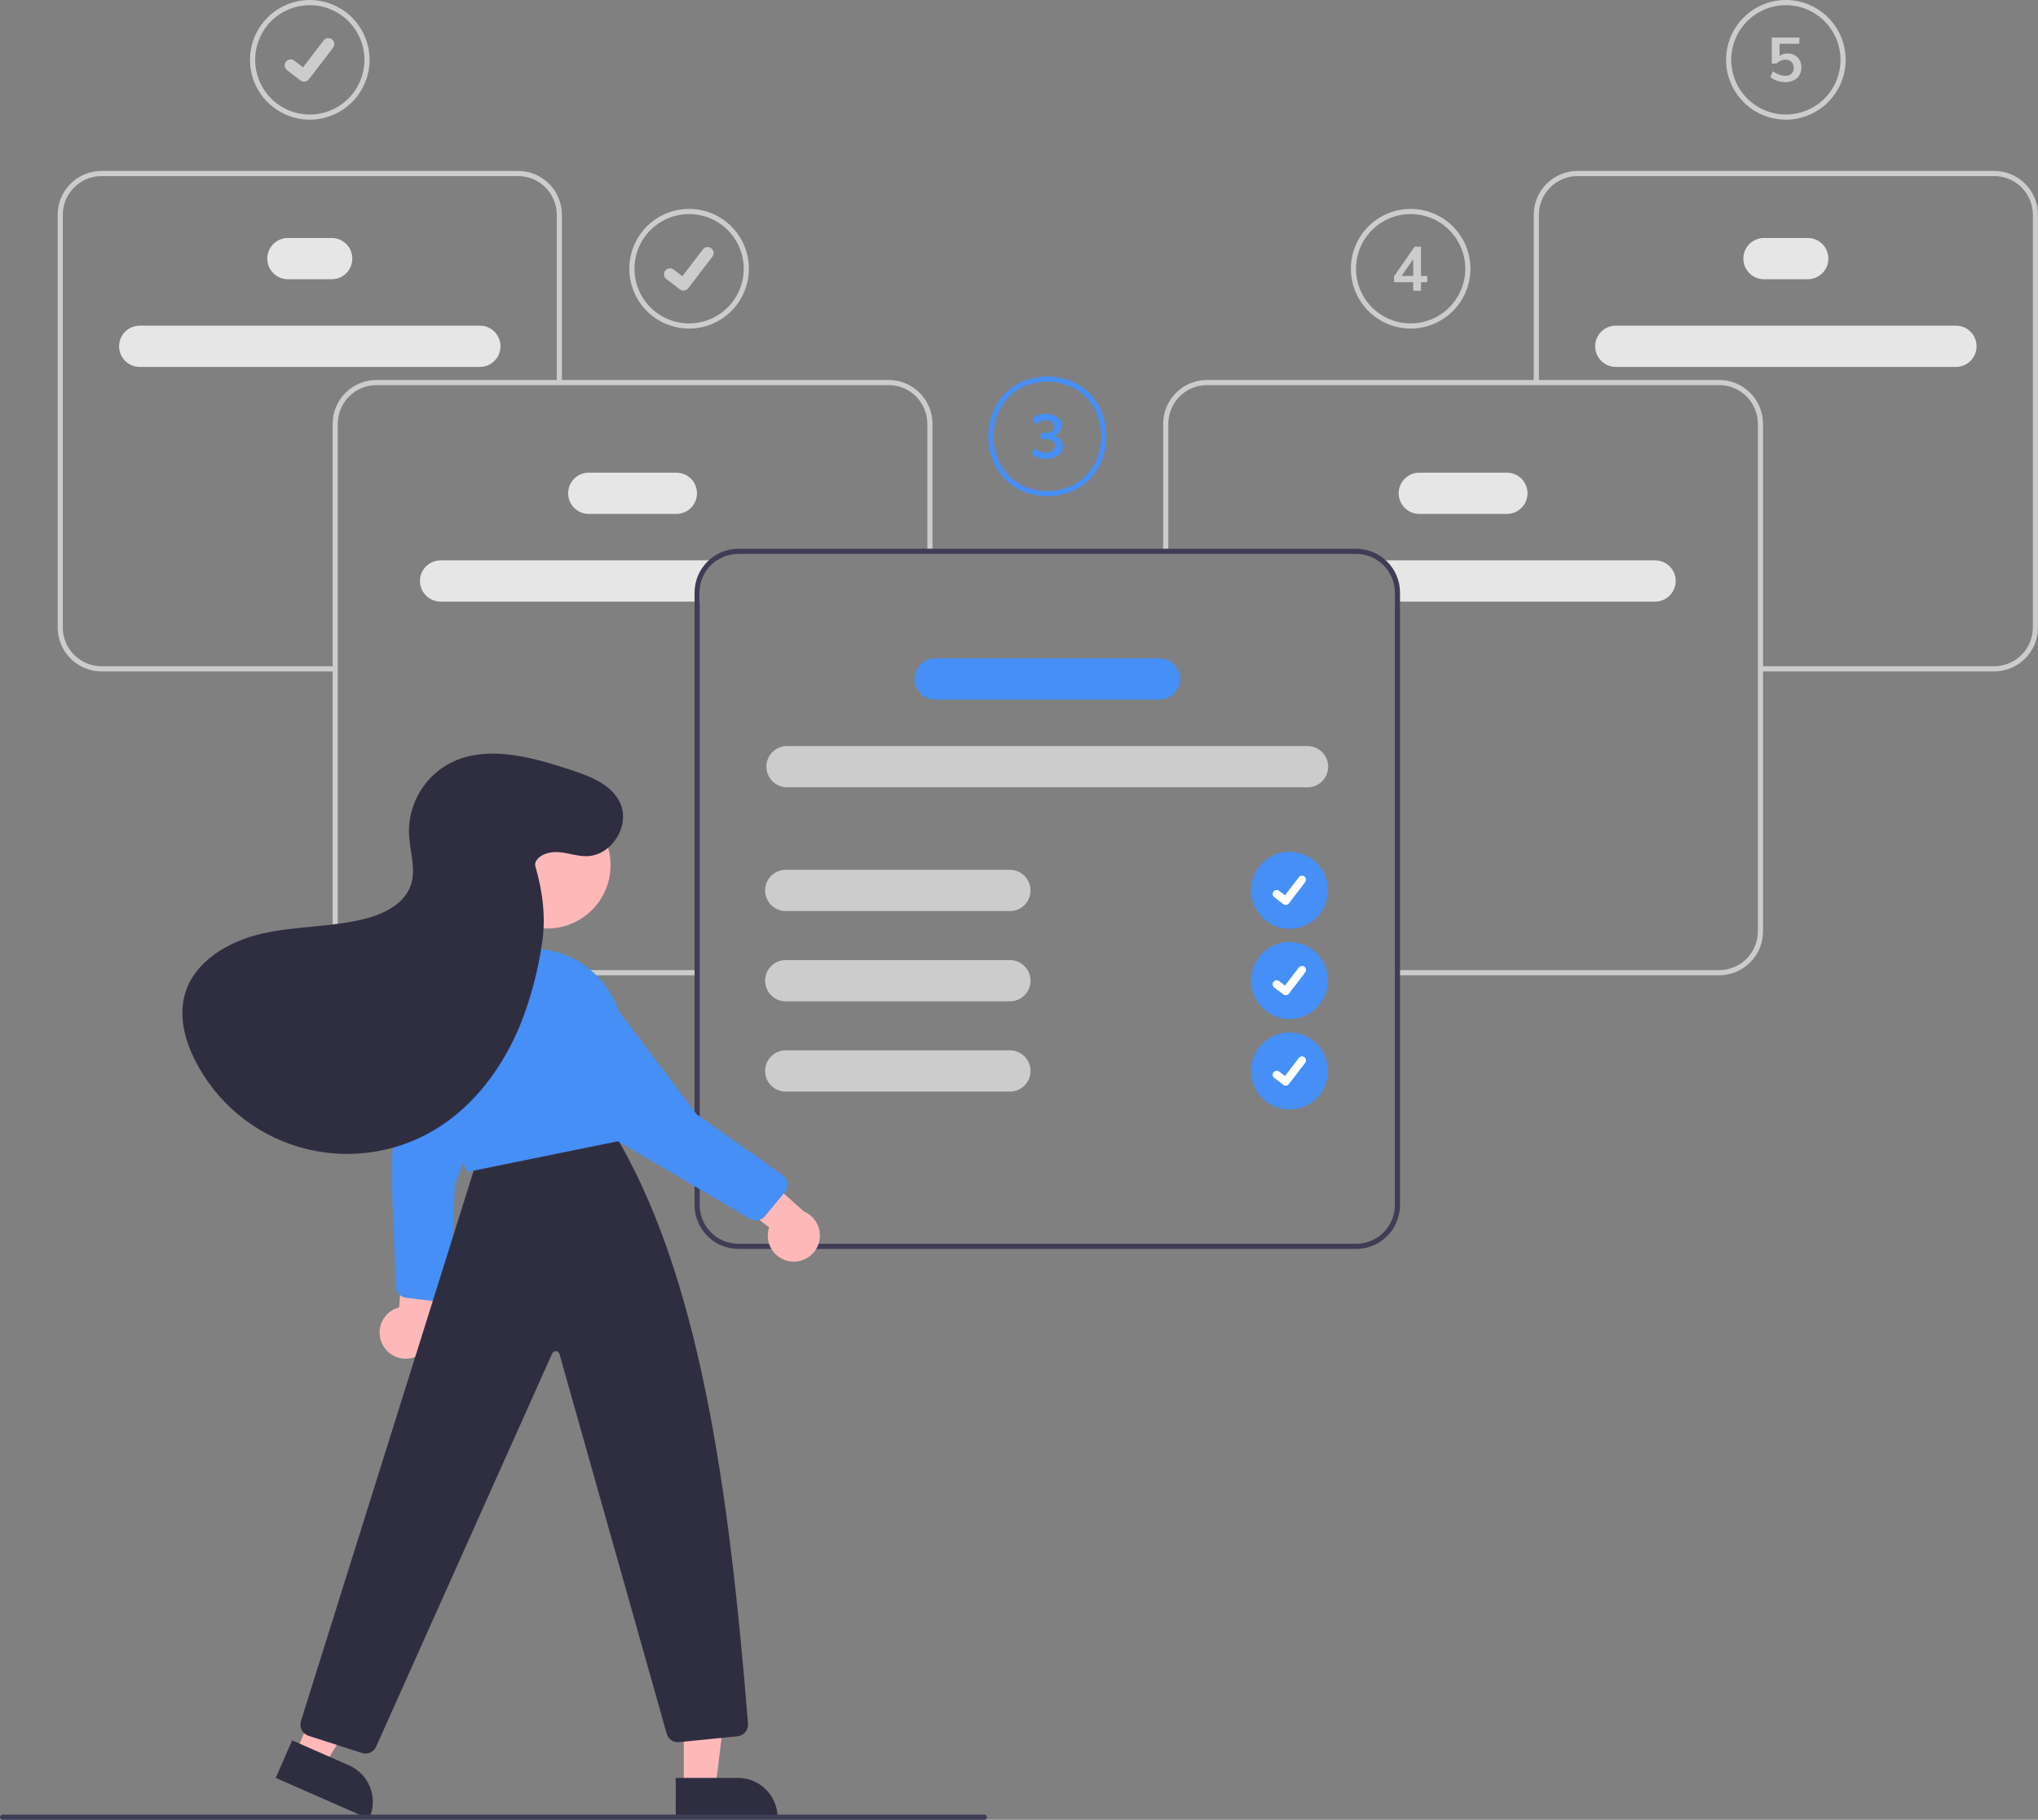 <svg width="580" height="518" viewBox="0 0 580 518" fill="none" xmlns="http://www.w3.org/2000/svg">
<rect x="0" y="0" width="580" height="518" fill="#808080" stroke="none"/>
<g clip-path="url(#clip0)">
<path d="M125.382 159.499C123.826 159.499 122.334 160.118 121.234 161.219C120.133 162.32 119.515 163.814 119.515 165.372C119.515 166.929 120.133 168.423 121.234 169.524C122.334 170.626 123.826 171.244 125.382 171.244H199.131V168.682C199.131 166.862 199.583 165.069 200.445 163.467C201.308 161.864 202.555 160.5 204.074 159.499H125.382Z" fill="#E6E6E6"/>
<path d="M192.49 146.285H167.555C165.999 146.285 164.507 145.667 163.407 144.565C162.306 143.464 161.688 141.97 161.688 140.413C161.688 138.855 162.306 137.361 163.407 136.26C164.507 135.159 165.999 134.54 167.555 134.54H192.49C194.046 134.54 195.539 135.159 196.639 136.26C197.739 137.361 198.357 138.855 198.357 140.413C198.357 141.97 197.739 143.464 196.639 144.565C195.539 145.667 194.046 146.285 192.49 146.285Z" fill="#E6E6E6"/>
<path d="M136.566 104.443H39.759C38.203 104.443 36.711 103.824 35.611 102.723C34.51 101.621 33.892 100.128 33.892 98.57C33.892 97.012 34.51 95.519 35.611 94.417C36.711 93.316 38.203 92.697 39.759 92.697H136.566C138.122 92.697 139.614 93.316 140.715 94.417C141.815 95.519 142.433 97.012 142.433 98.57C142.433 100.128 141.815 101.621 140.715 102.723C139.614 103.824 138.122 104.443 136.566 104.443Z" fill="#E6E6E6"/>
<path d="M94.396 79.484H81.929C80.373 79.484 78.88 78.865 77.78 77.764C76.68 76.662 76.062 75.168 76.062 73.611C76.062 72.053 76.68 70.56 77.78 69.458C78.88 68.357 80.373 67.738 81.929 67.738H94.396C95.952 67.738 97.445 68.357 98.545 69.458C99.645 70.56 100.263 72.053 100.263 73.611C100.263 75.168 99.645 76.662 98.545 77.764C97.445 78.865 95.952 79.484 94.396 79.484Z" fill="#E6E6E6"/>
<path d="M198.395 277.61H107.134C103.829 277.606 100.66 276.29 98.322 273.951C95.985 271.611 94.67 268.439 94.667 265.131V120.633C94.67 117.324 95.985 114.152 98.322 111.813C100.66 109.473 103.829 108.157 107.134 108.153H252.911C256.217 108.157 259.386 109.473 261.723 111.813C264.061 114.152 265.375 117.324 265.379 120.633V156.447H263.912V120.633C263.909 117.713 262.749 114.915 260.686 112.85C258.624 110.786 255.828 109.625 252.911 109.621H107.134C104.218 109.625 101.421 110.786 99.359 112.85C97.297 114.915 96.137 117.713 96.133 120.633V265.131C96.137 268.05 97.297 270.849 99.359 272.913C101.421 274.977 104.218 276.139 107.134 276.142H198.395V277.61Z" fill="#CCCCCC"/>
<path d="M95.4 191.108H28.875C25.57 191.105 22.401 189.789 20.064 187.449C17.726 185.11 16.412 181.938 16.408 178.629V61.132C16.412 57.823 17.726 54.651 20.064 52.312C22.401 49.972 25.57 48.656 28.875 48.652H147.45C150.755 48.656 153.924 49.972 156.261 52.312C158.599 54.651 159.914 57.823 159.917 61.132V108.888H158.45V61.132C158.447 58.212 157.287 55.414 155.225 53.349C153.162 51.285 150.366 50.124 147.45 50.12H28.875C25.959 50.124 23.163 51.285 21.1 53.349C19.038 55.414 17.878 58.212 17.875 61.132V178.629C17.878 181.548 19.038 184.347 21.1 186.411C23.163 188.476 25.959 189.637 28.875 189.64H95.4V191.108Z" fill="#CCCCCC"/>
<path d="M392.334 159.499C393.853 160.5 395.1 161.864 395.963 163.467C396.825 165.069 397.277 166.862 397.277 168.682V171.244H471.026C472.582 171.244 474.074 170.626 475.174 169.524C476.274 168.423 476.893 166.929 476.893 165.372C476.893 163.814 476.274 162.32 475.174 161.219C474.074 160.118 472.582 159.499 471.026 159.499H392.334Z" fill="#E6E6E6"/>
<path d="M398.05 140.413C398.052 138.856 398.671 137.363 399.771 136.262C400.871 135.161 402.362 134.542 403.917 134.54H428.852C430.409 134.54 431.901 135.159 433.001 136.26C434.101 137.361 434.72 138.855 434.72 140.413C434.72 141.97 434.101 143.464 433.001 144.565C431.901 145.667 430.409 146.285 428.852 146.285H403.917C402.362 146.284 400.871 145.664 399.771 144.563C398.671 143.462 398.052 141.97 398.05 140.413Z" fill="#E6E6E6"/>
<path d="M453.975 98.57C453.977 97.013 454.595 95.52 455.695 94.419C456.795 93.318 458.286 92.699 459.842 92.697H556.648C558.205 92.697 559.697 93.316 560.797 94.417C561.897 95.519 562.516 97.012 562.516 98.57C562.516 100.128 561.897 101.621 560.797 102.723C559.697 103.824 558.205 104.443 556.648 104.443H459.842C458.286 104.441 456.795 103.822 455.695 102.721C454.595 101.62 453.977 100.127 453.975 98.57Z" fill="#E6E6E6"/>
<path d="M496.144 73.611C496.146 72.054 496.765 70.561 497.865 69.46C498.965 68.359 500.456 67.74 502.011 67.738H514.479C516.035 67.738 517.527 68.357 518.628 69.458C519.728 70.56 520.346 72.053 520.346 73.611C520.346 75.168 519.728 76.662 518.628 77.764C517.527 78.865 516.035 79.484 514.479 79.484H502.011C500.456 79.482 498.965 78.863 497.865 77.762C496.765 76.661 496.146 75.168 496.144 73.611Z" fill="#E6E6E6"/>
<path d="M398.013 277.61H489.274C492.579 277.606 495.748 276.29 498.086 273.951C500.423 271.611 501.738 268.439 501.741 265.131V120.633C501.738 117.324 500.423 114.152 498.086 111.813C495.748 109.473 492.579 108.157 489.274 108.153H343.496C340.191 108.157 337.022 109.473 334.685 111.813C332.347 114.152 331.033 117.324 331.029 120.633V156.447H332.496V120.633C332.499 117.713 333.659 114.915 335.721 112.85C337.784 110.786 340.58 109.625 343.496 109.621H489.274C492.19 109.625 494.986 110.786 497.049 112.85C499.111 114.915 500.271 117.713 500.275 120.633V265.131C500.271 268.05 499.111 270.849 497.049 272.913C494.986 274.977 492.19 276.139 489.274 276.142H398.013V277.61Z" fill="#CCCCCC"/>
<path d="M501.008 191.108H567.532C570.838 191.105 574.007 189.789 576.344 187.449C578.681 185.11 579.996 181.938 580 178.629V61.132C579.996 57.823 578.681 54.651 576.344 52.312C574.007 49.972 570.838 48.656 567.532 48.652H448.958C445.653 48.656 442.484 49.972 440.146 52.312C437.809 54.651 436.494 57.823 436.49 61.132V108.888H437.957V61.132C437.961 58.212 439.121 55.414 441.183 53.349C443.245 51.285 446.041 50.124 448.958 50.12H567.532C570.449 50.124 573.245 51.285 575.307 53.349C577.37 55.414 578.53 58.212 578.533 61.132V178.629C578.53 181.548 577.37 184.347 575.307 186.411C573.245 188.476 570.449 189.637 567.532 189.64H501.008V191.108Z" fill="#CCCCCC"/>
<path d="M385.968 156.203H210.132C206.827 156.21 203.66 157.527 201.323 159.866C198.987 162.204 197.671 165.375 197.665 168.683V343.021C197.668 346.33 198.983 349.502 201.32 351.842C203.657 354.181 206.827 355.497 210.132 355.501H385.968C389.273 355.497 392.442 354.181 394.78 351.842C397.117 349.502 398.432 346.33 398.435 343.021V168.683C398.432 165.374 397.117 162.202 394.78 159.862C392.442 157.523 389.273 156.207 385.968 156.203ZM396.969 343.021C396.965 345.94 395.805 348.739 393.743 350.803C391.68 352.868 388.884 354.029 385.968 354.032H210.132C207.216 354.029 204.42 352.868 202.357 350.803C200.295 348.739 199.135 345.94 199.131 343.021V168.683C199.136 165.764 200.296 162.965 202.358 160.901C204.42 158.837 207.216 157.676 210.132 157.671H385.968C388.884 157.675 391.68 158.836 393.743 160.9C395.805 162.965 396.965 165.763 396.969 168.683V343.021Z" fill="#3F3D56"/>
<path d="M372.121 224.099H223.978C222.422 224.099 220.929 223.48 219.829 222.379C218.729 221.278 218.111 219.784 218.111 218.226C218.111 216.669 218.729 215.175 219.829 214.074C220.929 212.972 222.422 212.354 223.978 212.354H372.121C373.677 212.354 375.169 212.972 376.27 214.074C377.37 215.175 377.988 216.669 377.988 218.226C377.988 219.784 377.37 221.278 376.27 222.379C375.169 223.48 373.677 224.099 372.121 224.099Z" fill="#CCCCCC"/>
<path d="M329.952 199.14H266.147C264.591 199.14 263.099 198.521 261.999 197.42C260.898 196.319 260.28 194.825 260.28 193.267C260.28 191.71 260.898 190.216 261.999 189.115C263.099 188.013 264.591 187.395 266.147 187.395H329.952C331.508 187.395 333 188.013 334.1 189.115C335.2 190.216 335.819 191.71 335.819 193.267C335.819 194.825 335.2 196.319 334.1 197.42C333 198.521 331.508 199.14 329.952 199.14Z" fill="#458FF6"/>
<path d="M287.415 259.335H223.611C222.055 259.335 220.563 258.717 219.462 257.615C218.362 256.514 217.744 255.02 217.744 253.463C217.744 251.905 218.362 250.411 219.462 249.31C220.563 248.209 222.055 247.59 223.611 247.59H287.415C288.971 247.59 290.464 248.209 291.564 249.31C292.664 250.411 293.282 251.905 293.282 253.463C293.282 255.02 292.664 256.514 291.564 257.615C290.464 258.717 288.971 259.335 287.415 259.335Z" fill="#CCCCCC"/>
<path d="M287.415 285.029H223.611C222.055 285.029 220.563 284.41 219.462 283.309C218.362 282.207 217.744 280.713 217.744 279.156C217.744 277.598 218.362 276.105 219.462 275.003C220.563 273.902 222.055 273.283 223.611 273.283H287.415C288.971 273.283 290.464 273.902 291.564 275.003C292.664 276.105 293.282 277.598 293.282 279.156C293.282 280.713 292.664 282.207 291.564 283.309C290.464 284.41 288.971 285.029 287.415 285.029Z" fill="#CCCCCC"/>
<path d="M287.415 310.721H223.611C222.055 310.721 220.563 310.102 219.462 309.001C218.362 307.9 217.744 306.406 217.744 304.848C217.744 303.291 218.362 301.797 219.462 300.696C220.563 299.594 222.055 298.976 223.611 298.976H287.415C288.971 298.976 290.464 299.594 291.564 300.696C292.664 301.797 293.282 303.291 293.282 304.848C293.282 306.406 292.664 307.9 291.564 309.001C290.464 310.102 288.971 310.721 287.415 310.721Z" fill="#CCCCCC"/>
<path d="M366.992 264.37C373.039 264.37 377.94 259.463 377.94 253.41C377.94 247.358 373.039 242.451 366.992 242.451C360.945 242.451 356.043 247.358 356.043 253.41C356.043 259.463 360.945 264.37 366.992 264.37Z" fill="#458FF6"/>
<path d="M365.907 257.591C365.66 257.591 365.421 257.512 365.224 257.364L365.211 257.355L362.638 255.384C362.398 255.2 362.24 254.927 362.2 254.626C362.161 254.325 362.242 254.02 362.427 253.78C362.611 253.539 362.884 253.381 363.184 253.341C363.485 253.301 363.789 253.383 364.03 253.568L365.696 254.847L369.635 249.704C369.726 249.585 369.84 249.485 369.97 249.409C370.1 249.334 370.243 249.285 370.392 249.266C370.541 249.246 370.692 249.256 370.837 249.295C370.982 249.334 371.118 249.401 371.237 249.492L371.238 249.492L371.213 249.526L371.238 249.492C371.479 249.677 371.636 249.95 371.676 250.251C371.715 250.551 371.634 250.856 371.45 251.097L366.817 257.143C366.71 257.283 366.572 257.395 366.415 257.473C366.257 257.55 366.083 257.59 365.908 257.59L365.907 257.591Z" fill="white"/>
<path d="M88.163 34.068C84.797 34.068 81.507 33.069 78.708 31.198C75.909 29.326 73.728 26.666 72.44 23.553C71.152 20.44 70.815 17.015 71.472 13.711C72.128 10.407 73.749 7.371 76.129 4.989C78.509 2.607 81.541 0.985 84.843 0.327C88.144 -0.33 91.566 0.007 94.675 1.297C97.785 2.586 100.443 4.769 102.312 7.571C104.182 10.372 105.181 13.665 105.181 17.034C105.175 21.55 103.381 25.88 100.19 29.074C97 32.267 92.674 34.063 88.163 34.068ZM88.163 1.468C85.087 1.468 82.08 2.381 79.523 4.092C76.966 5.802 74.972 8.233 73.795 11.077C72.618 13.922 72.31 17.052 72.91 20.071C73.51 23.091 74.992 25.864 77.166 28.041C79.341 30.218 82.112 31.701 85.129 32.301C88.145 32.902 91.272 32.593 94.114 31.415C96.955 30.237 99.384 28.242 101.093 25.682C102.802 23.122 103.714 20.113 103.714 17.034C103.709 12.907 102.069 8.951 99.154 6.032C96.238 3.114 92.285 1.473 88.163 1.468Z" fill="#CCCCCC"/>
<path d="M86.549 23.253C86.183 23.253 85.826 23.135 85.533 22.915L85.515 22.901L81.688 19.971C81.51 19.834 81.362 19.665 81.25 19.471C81.138 19.278 81.065 19.064 81.036 18.842C81.007 18.621 81.022 18.396 81.079 18.18C81.137 17.964 81.237 17.761 81.373 17.584C81.508 17.406 81.678 17.257 81.871 17.146C82.065 17.034 82.278 16.961 82.499 16.932C82.721 16.902 82.946 16.917 83.162 16.975C83.377 17.033 83.58 17.133 83.757 17.268L86.236 19.171L92.094 11.522C92.229 11.345 92.399 11.196 92.592 11.084C92.785 10.972 92.999 10.899 93.22 10.87C93.442 10.841 93.666 10.855 93.882 10.913C94.098 10.971 94.3 11.071 94.477 11.207L94.478 11.207L94.441 11.258L94.479 11.207C94.836 11.482 95.07 11.888 95.129 12.335C95.188 12.783 95.067 13.235 94.793 13.593L87.903 22.587C87.744 22.794 87.539 22.962 87.304 23.077C87.07 23.192 86.812 23.251 86.55 23.251L86.549 23.253Z" fill="#CCCCCC"/>
<path d="M196.114 93.529C192.748 93.529 189.457 92.53 186.659 90.659C183.86 88.787 181.679 86.126 180.391 83.014C179.103 79.901 178.766 76.476 179.423 73.172C180.08 69.868 181.7 66.832 184.08 64.45C186.46 62.068 189.493 60.446 192.794 59.788C196.095 59.131 199.517 59.468 202.626 60.758C205.736 62.047 208.394 64.23 210.264 67.031C212.133 69.833 213.132 73.126 213.132 76.495C213.126 81.011 211.332 85.341 208.141 88.535C204.951 91.728 200.625 93.524 196.114 93.529ZM196.114 60.929C193.038 60.929 190.031 61.842 187.474 63.553C184.916 65.263 182.923 67.694 181.746 70.538C180.569 73.383 180.261 76.513 180.861 79.532C181.461 82.552 182.943 85.325 185.117 87.502C187.292 89.679 190.063 91.162 193.08 91.762C196.096 92.363 199.223 92.054 202.065 90.876C204.906 89.698 207.335 87.703 209.044 85.143C210.753 82.583 211.665 79.574 211.665 76.495C211.66 72.368 210.02 68.412 207.105 65.493C204.189 62.575 200.237 60.934 196.114 60.929Z" fill="#CCCCCC"/>
<path d="M194.5 82.713C194.134 82.714 193.777 82.596 193.484 82.376L193.466 82.362L189.638 79.431C189.281 79.157 189.046 78.751 188.987 78.303C188.928 77.856 189.049 77.403 189.324 77.045C189.598 76.686 190.003 76.452 190.451 76.393C190.898 76.334 191.35 76.455 191.708 76.729L194.187 78.632L200.045 70.983C200.18 70.805 200.35 70.657 200.543 70.545C200.736 70.433 200.95 70.36 201.171 70.331C201.393 70.302 201.617 70.317 201.833 70.374C202.049 70.432 202.251 70.532 202.428 70.668L202.429 70.668L202.392 70.719L202.43 70.668C202.787 70.943 203.021 71.349 203.08 71.796C203.139 72.243 203.018 72.696 202.744 73.054L195.854 82.048C195.695 82.255 195.49 82.422 195.255 82.538C195.021 82.653 194.763 82.712 194.501 82.712L194.5 82.713Z" fill="#CCCCCC"/>
<path d="M366.992 290.063C373.039 290.063 377.94 285.156 377.94 279.104C377.94 273.051 373.039 268.145 366.992 268.145C360.945 268.145 356.043 273.051 356.043 279.104C356.043 285.156 360.945 290.063 366.992 290.063Z" fill="#458FF6"/>
<path d="M365.907 283.284C365.661 283.285 365.421 283.205 365.224 283.057L365.211 283.048L362.638 281.078C362.519 280.986 362.419 280.872 362.344 280.742C362.269 280.612 362.22 280.468 362.2 280.319C362.181 280.17 362.191 280.019 362.229 279.874C362.268 279.728 362.335 279.592 362.427 279.473C362.518 279.354 362.632 279.254 362.762 279.178C362.892 279.103 363.035 279.054 363.184 279.035C363.333 279.015 363.484 279.025 363.629 279.064C363.775 279.102 363.911 279.169 364.03 279.261L365.696 280.54L369.635 275.397C369.726 275.278 369.84 275.178 369.97 275.103C370.1 275.028 370.243 274.979 370.392 274.959C370.541 274.939 370.692 274.949 370.837 274.988C370.982 275.027 371.118 275.094 371.237 275.185L371.238 275.186L371.213 275.22L371.238 275.186C371.479 275.37 371.636 275.643 371.676 275.944C371.715 276.245 371.634 276.549 371.45 276.79L366.817 282.837C366.71 282.976 366.572 283.089 366.415 283.166C366.257 283.243 366.083 283.283 365.908 283.283L365.907 283.284Z" fill="white"/>
<path d="M366.992 315.808C373.039 315.808 377.94 310.902 377.94 304.849C377.94 298.796 373.039 293.89 366.992 293.89C360.945 293.89 356.043 298.796 356.043 304.849C356.043 310.902 360.945 315.808 366.992 315.808Z" fill="#458FF6"/>
<path d="M365.907 309.029C365.661 309.03 365.421 308.95 365.224 308.802L365.212 308.793L362.638 306.823C362.398 306.638 362.241 306.365 362.201 306.064C362.162 305.764 362.243 305.46 362.428 305.219C362.612 304.978 362.884 304.82 363.185 304.781C363.485 304.741 363.789 304.822 364.03 305.006L365.696 306.285L369.635 301.142C369.726 301.023 369.84 300.923 369.97 300.848C370.1 300.773 370.243 300.724 370.392 300.704C370.541 300.685 370.692 300.694 370.837 300.733C370.982 300.772 371.118 300.839 371.237 300.93L371.238 300.931L371.213 300.965L371.238 300.931C371.479 301.116 371.636 301.388 371.676 301.689C371.715 301.99 371.634 302.294 371.45 302.535L366.817 308.582C366.71 308.721 366.572 308.834 366.415 308.911C366.257 308.989 366.084 309.029 365.908 309.028L365.907 309.029Z" fill="white"/>
<path d="M298.065 141.245C286.515 141.048 281.266 132.276 281.267 124.21C281.268 116.143 286.517 107.372 298.041 107.177H298.066C309.592 107.374 314.841 116.145 314.84 124.212C314.84 132.279 309.59 141.05 298.065 141.245ZM298.054 108.645C287.528 108.829 282.734 116.841 282.734 124.21C282.733 131.581 287.531 139.597 298.066 139.777C308.575 139.598 313.373 131.583 313.374 124.212C313.374 116.844 308.579 108.832 298.054 108.645Z" fill="#458FF6"/>
<path d="M301.873 125.136C304.817 130.255 296.736 132.254 293.645 129.17L294.419 127.514C299.446 131.86 303.875 124.332 296.197 125.047V123.233C303.228 123.8 299.278 116.716 294.595 120.907L293.838 119.251C297.655 115.286 306.224 120.08 300.175 124.043C300.85 124.201 301.449 124.587 301.873 125.136Z" fill="#458FF6"/>
<path d="M401.461 93.529C398.095 93.529 394.805 92.53 392.006 90.659C389.208 88.787 387.026 86.126 385.738 83.014C384.45 79.901 384.113 76.476 384.77 73.172C385.427 69.868 387.047 66.832 389.427 64.45C391.807 62.068 394.84 60.446 398.141 59.788C401.442 59.131 404.864 59.468 407.973 60.758C411.083 62.047 413.741 64.23 415.611 67.031C417.481 69.833 418.479 73.126 418.479 76.495C418.474 81.011 416.679 85.341 413.489 88.535C410.298 91.728 405.973 93.524 401.461 93.529ZM401.461 60.929C398.385 60.929 395.378 61.842 392.821 63.553C390.264 65.263 388.27 67.694 387.093 70.538C385.916 73.383 385.609 76.513 386.209 79.532C386.809 82.552 388.29 85.325 390.465 87.502C392.639 89.679 395.41 91.162 398.427 91.762C401.444 92.363 404.57 92.054 407.412 90.876C410.254 89.698 412.682 87.703 414.391 85.143C416.1 82.583 417.012 79.574 417.012 76.495C417.007 72.368 415.367 68.412 412.452 65.493C409.537 62.575 405.584 60.934 401.461 60.929Z" fill="#CCCCCC"/>
<path d="M406.187 80.319H404.409V82.768H402.191V80.319H396.735V78.627L402.596 70.224H404.409V78.54H406.187V80.319ZM402.191 78.54V73.765L398.882 78.54H402.191Z" fill="#CCCCCC"/>
<path d="M508.245 34.068C504.879 34.068 501.589 33.069 498.791 31.198C495.992 29.326 493.811 26.665 492.523 23.553C491.235 20.44 490.898 17.015 491.555 13.711C492.211 10.407 493.832 7.371 496.212 4.989C498.592 2.607 501.624 0.985 504.925 0.327C508.227 -0.33 511.648 0.007 514.758 1.297C517.868 2.586 520.525 4.769 522.395 7.571C524.265 10.372 525.263 13.665 525.263 17.034C525.258 21.55 523.464 25.88 520.273 29.074C517.083 32.267 512.757 34.063 508.245 34.068ZM508.245 1.468C505.17 1.468 502.163 2.381 499.606 4.092C497.048 5.802 495.055 8.233 493.878 11.078C492.701 13.922 492.393 17.052 492.993 20.071C493.593 23.091 495.074 25.864 497.249 28.041C499.424 30.218 502.195 31.701 505.212 32.301C508.228 32.902 511.355 32.593 514.197 31.415C517.038 30.237 519.467 28.242 521.176 25.682C522.884 23.122 523.797 20.113 523.797 17.034C523.792 12.907 522.152 8.951 519.236 6.032C516.321 3.114 512.368 1.473 508.245 1.468Z" fill="#CCCCCC"/>
<path d="M510.78 15.721C511.369 16.047 511.852 16.537 512.17 17.131C512.508 17.774 512.677 18.492 512.663 19.218C512.678 19.982 512.484 20.735 512.1 21.395C511.716 22.031 511.152 22.539 510.48 22.857C509.716 23.216 508.879 23.394 508.034 23.376C507.243 23.376 506.457 23.242 505.711 22.98C505.017 22.756 504.377 22.393 503.827 21.914L504.584 20.258C505.567 21.071 506.795 21.53 508.069 21.562C508.724 21.607 509.371 21.395 509.873 20.971C510.279 20.508 510.502 19.911 510.498 19.294C510.495 18.678 510.267 18.084 509.856 17.624C509.626 17.411 509.355 17.246 509.061 17.138C508.766 17.031 508.453 16.983 508.14 16.999C507.663 16.995 507.19 17.088 506.749 17.272C506.315 17.454 505.925 17.727 505.605 18.073H504.232V10.691H512.082V12.453H506.45V15.871C507.116 15.427 507.903 15.199 508.703 15.219C509.427 15.204 510.143 15.377 510.78 15.721Z" fill="#CCCCCC"/>
<path d="M108.683 382.349C108.238 381.367 108.014 380.298 108.026 379.219C108.038 378.14 108.286 377.076 108.753 376.104C109.22 375.131 109.895 374.273 110.729 373.589C111.563 372.906 112.537 372.414 113.582 372.148L115.805 346.01L126.498 354.453L122.747 377.979C123.077 379.766 122.741 381.612 121.802 383.167C120.864 384.722 119.388 385.879 117.654 386.417C115.921 386.956 114.05 386.839 112.397 386.09C110.743 385.34 109.422 384.009 108.683 382.349H108.683Z" fill="#FFB8B8"/>
<path d="M115.56 369.405C114.79 369.303 114.081 368.933 113.558 368.359C113.034 367.786 112.729 367.046 112.697 366.27L111.459 336.607C111.014 325.946 113.182 315.338 117.773 305.707L128.75 282.683C129.486 281.298 130.541 280.109 131.827 279.214C133.114 278.319 134.595 277.745 136.148 277.538C137.656 277.325 139.192 277.48 140.627 277.99C142.061 278.5 143.352 279.35 144.388 280.466C144.913 281.028 145.385 281.638 145.798 282.288C146.626 283.633 147.106 285.163 147.193 286.741C147.28 288.318 146.973 289.892 146.298 291.32L129.466 337.347L128.171 367.333C128.151 367.787 128.038 368.233 127.839 368.641C127.639 369.05 127.357 369.413 127.011 369.707C126.665 370.002 126.262 370.222 125.827 370.353C125.392 370.484 124.934 370.524 124.483 370.471L115.603 369.411L115.56 369.405Z" fill="#458FF6"/>
<path d="M84.068 499.005L92.301 502.622L110.157 472.557L98.006 467.219L84.068 499.005Z" fill="#FFB8B8"/>
<path d="M83.147 495.392L99.361 502.515L99.362 502.515C100.718 503.112 101.945 503.97 102.97 505.04C103.996 506.111 104.801 507.373 105.339 508.755C105.878 510.137 106.139 511.611 106.108 513.094C106.077 514.577 105.754 516.04 105.158 517.398L105.011 517.734L78.465 506.07L83.147 495.392Z" fill="#2F2E41"/>
<path d="M194.597 509.009H203.589L207.866 474.296L194.596 474.297L194.597 509.009Z" fill="#FFB8B8"/>
<path d="M192.304 506.072L210.011 506.071H210.011C211.493 506.071 212.961 506.363 214.33 506.931C215.699 507.499 216.943 508.331 217.99 509.379C219.038 510.428 219.87 511.673 220.437 513.044C221.004 514.414 221.296 515.883 221.296 517.366V517.733L192.305 517.734L192.304 506.072Z" fill="#2F2E41"/>
<path d="M104.038 499.141C103.692 499.141 103.348 499.086 103.019 498.98L87.774 494.075C86.951 493.806 86.265 493.225 85.864 492.457C85.463 491.689 85.378 490.794 85.628 489.964L136.184 328.82L174.052 321.388L174.185 321.605C199.22 362.382 207.577 424.672 212.879 490.671C212.944 491.533 212.67 492.386 212.117 493.05C211.564 493.713 210.774 494.135 209.916 494.225L193.249 495.893C192.471 495.975 191.69 495.776 191.046 495.332C190.401 494.888 189.937 494.229 189.736 493.473L159.218 385.41C159.158 385.189 159.031 384.993 158.855 384.848C158.679 384.703 158.462 384.616 158.234 384.6C158.007 384.584 157.78 384.639 157.585 384.758C157.39 384.877 157.237 385.053 157.146 385.263L107.06 497.143C106.807 497.736 106.386 498.241 105.848 498.596C105.311 498.951 104.682 499.141 104.038 499.141Z" fill="#2F2E41"/>
<path d="M155.749 264.294C165.697 264.294 173.761 256.222 173.761 246.264C173.761 236.307 165.697 228.234 155.749 228.234C145.801 228.234 137.736 236.307 137.736 246.264C137.736 256.222 145.801 264.294 155.749 264.294Z" fill="#FFB8B8"/>
<path d="M132.962 333.592L132.839 333.334C132.755 333.158 124.456 315.535 125.228 295.209C125.484 288.537 128.277 282.215 133.036 277.537C137.795 272.859 144.161 270.178 150.83 270.042C156.976 269.922 162.967 271.976 167.749 275.843C172.53 279.711 175.795 285.143 176.968 291.183C179.281 303.001 179.223 314.194 176.796 324.451L176.742 324.679L176.512 324.726L132.962 333.592Z" fill="#458FF6"/>
<path d="M224.799 359.027C223.733 358.869 222.714 358.479 221.814 357.884C220.914 357.29 220.156 356.505 219.592 355.585C219.028 354.665 218.673 353.633 218.551 352.56C218.428 351.488 218.543 350.402 218.885 349.379L198.138 333.352L211.019 328.928L228.746 344.826C230.426 345.516 231.794 346.798 232.591 348.43C233.389 350.062 233.561 351.931 233.074 353.681C232.588 355.431 231.477 356.942 229.952 357.928C228.427 358.913 226.593 359.304 224.799 359.027H224.799Z" fill="#FFB8B8"/>
<path d="M173.886 323.695L173.838 323.617L151.966 288.162C151.201 286.793 150.774 285.262 150.719 283.695C150.664 282.127 150.984 280.57 151.651 279.151C152.289 277.767 153.251 276.558 154.457 275.627C155.662 274.696 157.074 274.071 158.573 273.804C159.33 273.666 160.097 273.599 160.866 273.604C162.444 273.635 163.989 274.06 165.361 274.841C166.733 275.622 167.889 276.733 168.723 278.074L198.261 317.167L222.743 334.497C223.114 334.759 223.427 335.096 223.662 335.485C223.897 335.874 224.049 336.308 224.109 336.758C224.169 337.209 224.135 337.668 224.01 338.105C223.884 338.542 223.67 338.948 223.38 339.299L217.681 346.197C217.183 346.803 216.484 347.212 215.712 347.348C214.939 347.485 214.143 347.34 213.467 346.94L173.886 323.695Z" fill="#458FF6"/>
<path d="M152.528 245.145C153.855 242.959 156.785 242.341 159.328 242.591C161.872 242.84 164.345 243.735 166.901 243.715C173.997 243.66 179.475 235.003 176.492 228.558C174.045 223.272 167.934 220.951 162.406 219.13C150.815 215.31 137.501 211.64 126.984 217.833C123.632 219.865 120.883 222.756 119.021 226.207C117.158 229.658 116.25 233.544 116.39 237.463C116.627 242.337 118.491 247.343 116.914 251.961C115.095 257.287 109.326 260.145 103.875 261.527C94.318 263.951 84.242 263.56 74.626 265.734C65.01 267.907 55.156 273.679 52.564 283.199C50.861 289.453 52.638 296.185 55.58 301.959C58.582 307.85 62.753 313.065 67.839 317.286C72.925 321.506 78.818 324.643 85.158 326.505C91.497 328.366 98.149 328.912 104.707 328.11C111.265 327.308 117.59 325.174 123.295 321.84C134.921 315.045 143.314 303.561 148.317 291.052C151.155 283.754 153.152 276.157 154.271 268.408C155.391 261.153 154.44 253.822 152.411 246.768C152.315 246.504 152.275 246.224 152.296 245.944C152.316 245.664 152.395 245.392 152.528 245.145Z" fill="#2F2E41"/>
<path d="M280.152 518H0.733C0.539 518 0.352 517.923 0.215 517.785C0.077 517.648 0 517.461 0 517.266C0 517.072 0.077 516.885 0.215 516.747C0.352 516.61 0.539 516.532 0.733 516.532H280.152C280.347 516.532 280.533 516.61 280.671 516.747C280.808 516.885 280.886 517.072 280.886 517.266C280.886 517.461 280.808 517.648 280.671 517.785C280.533 517.923 280.347 518 280.152 518Z" fill="#3F3D56"/>
</g>
<defs>
<clipPath id="clip0">
<rect width="580" height="518" fill="white"/>
</clipPath>
</defs>
</svg>
